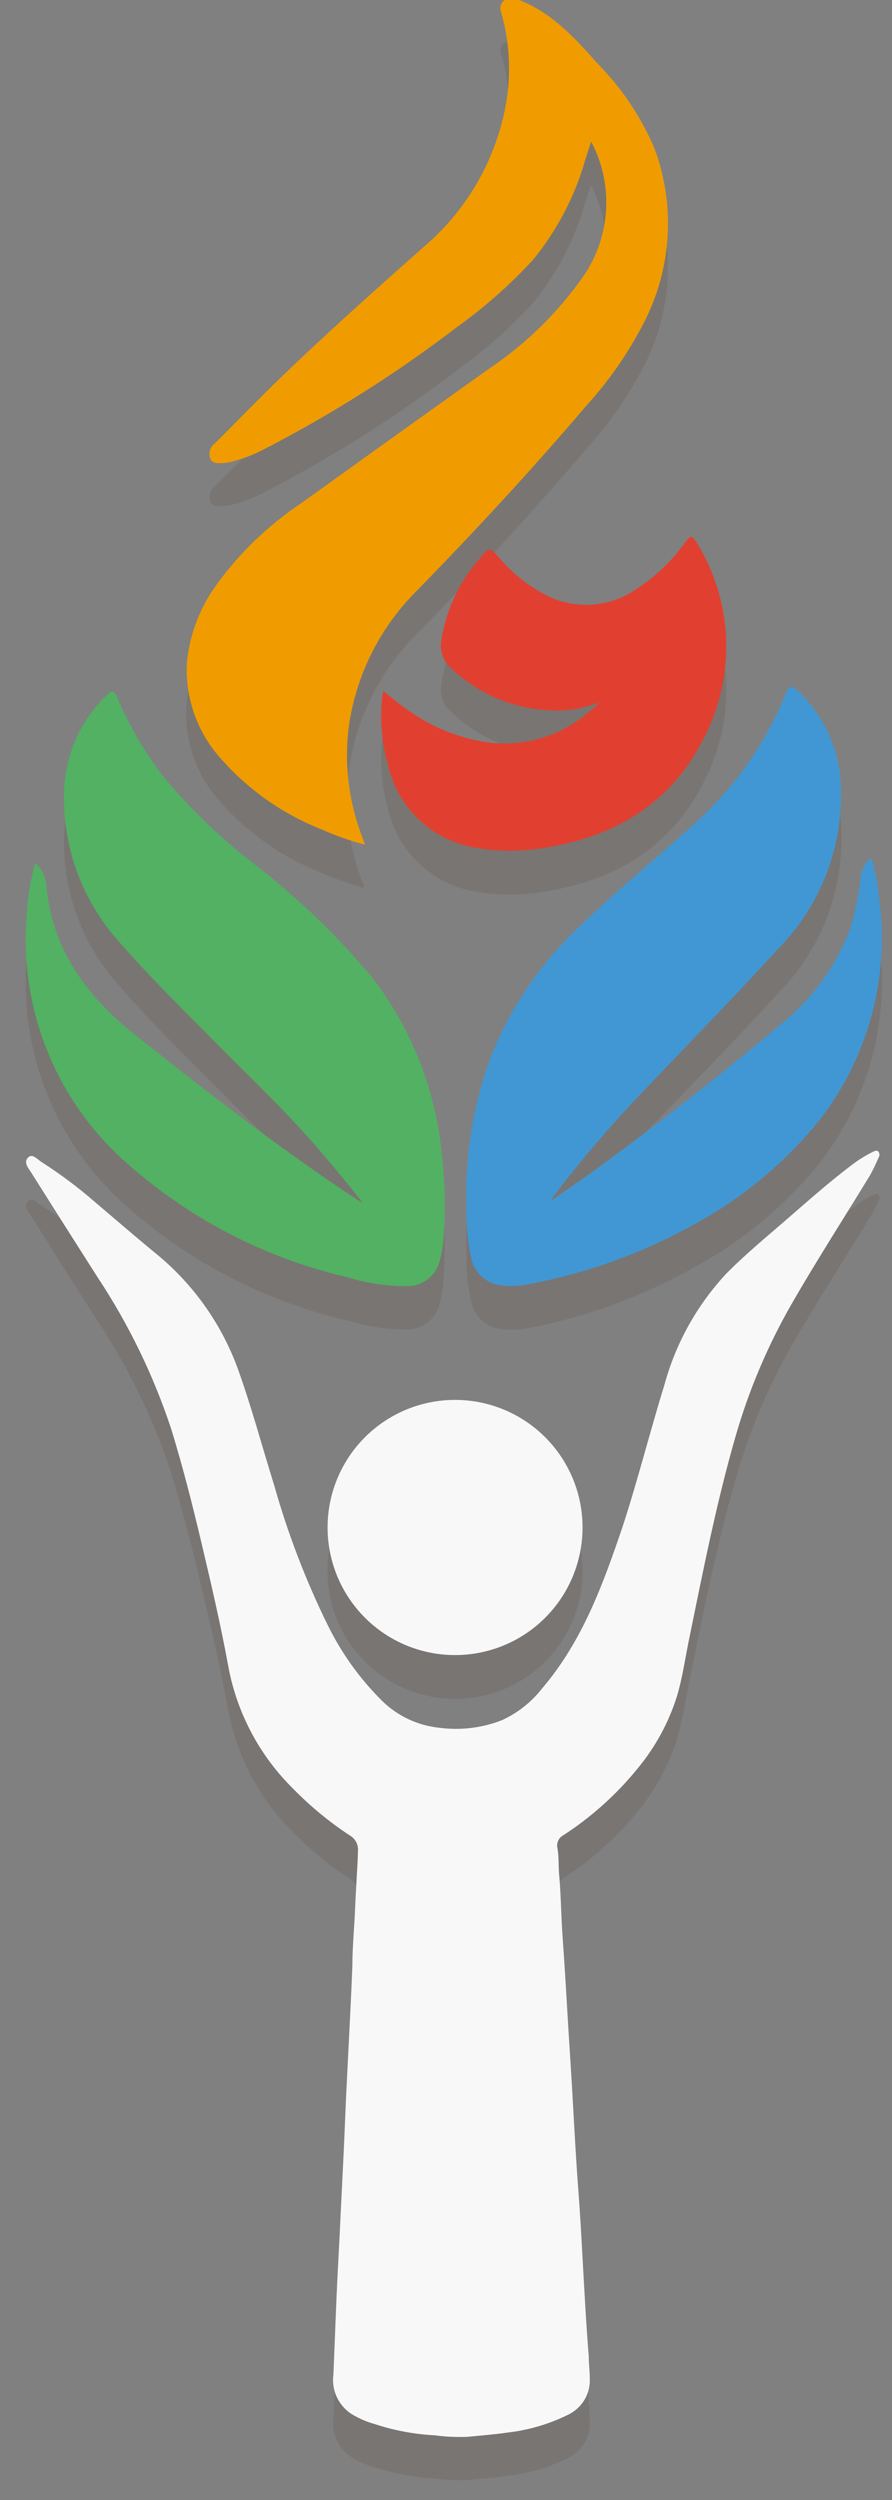 <svg width="25" height="70" viewBox="0 0 25 70" fill="none" xmlns="http://www.w3.org/2000/svg">
<rect x="0" y="0" width="25" height="70" fill="#808080" stroke="none"/>
<g opacity="0.5">
<g opacity="0.5">
<path opacity="0.5" d="M14.551 1.222C15.487 1.59 16.132 2.308 16.777 3.034C17.442 3.713 17.974 4.51 18.346 5.385C18.637 6.173 18.76 7.014 18.708 7.853C18.655 8.691 18.429 9.51 18.043 10.257C17.608 11.1 17.063 11.881 16.423 12.581C14.923 14.346 13.35 16.043 11.722 17.71C10.695 18.715 10.02 20.025 9.795 21.445C9.629 22.548 9.756 23.675 10.162 24.714L10.2 24.825C10.2 24.825 10.2 24.825 10.2 24.859C9.788 24.75 9.385 24.607 8.995 24.432C7.896 23.999 6.916 23.307 6.141 22.415C5.497 21.684 5.166 20.729 5.222 19.757C5.3 18.956 5.596 18.192 6.077 17.547C6.725 16.679 7.518 15.93 8.423 15.334C10.175 14.071 11.933 12.806 13.696 11.539C14.738 10.839 15.641 9.952 16.359 8.923C16.702 8.416 16.912 7.831 16.968 7.221C17.025 6.612 16.927 5.998 16.683 5.436C16.654 5.363 16.615 5.291 16.56 5.179L16.41 5.637C16.12 6.683 15.615 7.656 14.927 8.496C14.289 9.189 13.582 9.814 12.816 10.363C11.1 11.673 9.271 12.827 7.35 13.812C7.078 13.951 6.791 14.058 6.495 14.133C6.417 14.154 6.337 14.167 6.256 14.171C6.119 14.171 5.957 14.205 5.893 14.03C5.869 13.959 5.867 13.882 5.889 13.81C5.91 13.738 5.953 13.675 6.012 13.628C6.581 13.064 7.141 12.492 7.722 11.919C9.072 10.607 10.483 9.355 11.889 8.107C13.073 7.098 13.878 5.716 14.171 4.188C14.339 3.306 14.298 2.397 14.051 1.534C14.024 1.474 14.02 1.406 14.038 1.342C14.057 1.279 14.098 1.224 14.154 1.188L14.551 1.222Z" fill="#452919"/>
</g>
<g opacity="0.5">
<path opacity="0.5" d="M9.346 67.68C9.389 66.676 9.419 65.71 9.47 64.749C9.5 64.214 9.526 63.676 9.551 63.142C9.594 62.287 9.641 61.39 9.675 60.509C9.696 59.967 9.726 59.424 9.752 58.881C9.795 58.026 9.842 57.137 9.876 56.27C9.876 55.727 9.932 55.184 9.953 54.642C9.974 54.099 10.017 53.573 10.034 53.035C10.039 52.949 10.019 52.863 9.978 52.788C9.936 52.712 9.874 52.65 9.799 52.608C9.235 52.237 8.712 51.807 8.239 51.325C7.28 50.391 6.635 49.181 6.393 47.864C6.184 46.718 5.919 45.586 5.649 44.445C5.38 43.304 5.12 42.308 4.795 41.227C4.3 39.731 3.608 38.307 2.739 36.992C2.118 36.02 1.5 35.046 0.884 34.069C0.807 33.945 0.654 33.782 0.778 33.641C0.902 33.5 1.043 33.684 1.162 33.757C1.688 34.093 2.188 34.467 2.658 34.877C3.222 35.338 3.782 35.812 4.342 36.282C5.377 37.117 6.171 38.213 6.641 39.458C7.043 40.556 7.342 41.68 7.688 42.795C8.069 44.146 8.572 45.459 9.192 46.718C9.578 47.504 10.092 48.218 10.714 48.834C11.147 49.26 11.712 49.525 12.316 49.586C12.909 49.667 13.512 49.595 14.068 49.377C14.51 49.175 14.897 48.87 15.197 48.488C16.329 47.163 16.906 45.569 17.457 43.945C17.885 42.637 18.218 41.304 18.624 39.992C18.94 38.828 19.534 37.759 20.355 36.877C20.893 36.33 21.483 35.847 22.064 35.338C22.645 34.83 23.222 34.321 23.838 33.859C24.027 33.709 24.232 33.579 24.449 33.471C24.504 33.445 24.564 33.406 24.62 33.449C24.64 33.476 24.652 33.509 24.652 33.543C24.652 33.577 24.64 33.61 24.62 33.637C24.546 33.796 24.463 33.95 24.372 34.099C23.645 35.291 22.889 36.462 22.192 37.671C21.51 38.862 20.978 40.132 20.607 41.453C20.077 43.295 19.709 45.172 19.325 47.043C19.209 47.599 19.133 48.163 18.97 48.71C18.736 49.447 18.362 50.132 17.867 50.727C17.273 51.457 16.568 52.088 15.778 52.599C15.717 52.633 15.669 52.686 15.641 52.751C15.614 52.815 15.607 52.886 15.624 52.954C15.667 53.197 15.65 53.445 15.671 53.697C15.722 54.266 15.726 54.834 15.765 55.407C15.829 56.291 15.88 57.172 15.932 58.056C15.97 58.676 16.013 59.3 16.047 59.919C16.098 60.817 16.145 61.71 16.214 62.608C16.261 63.227 16.295 63.851 16.329 64.471C16.38 65.377 16.427 66.279 16.5 67.18C16.5 67.394 16.53 67.608 16.53 67.821C16.537 68.027 16.485 68.231 16.379 68.408C16.272 68.585 16.117 68.727 15.932 68.817C15.396 69.085 14.817 69.255 14.222 69.321C13.85 69.377 13.479 69.403 13.107 69.441C12.798 69.453 12.49 69.438 12.184 69.398C11.616 69.368 11.054 69.263 10.513 69.086C10.28 69.023 10.056 68.926 9.85 68.8C9.667 68.682 9.522 68.513 9.433 68.315C9.343 68.116 9.313 67.896 9.346 67.68Z" fill="#452919"/>
</g>
<g opacity="0.5">
<path opacity="0.5" d="M15.474 34.821C15.867 34.548 16.269 34.278 16.654 33.996C18.414 32.714 20.145 31.364 21.816 29.958C22.739 29.237 23.443 28.271 23.846 27.171C23.974 26.733 24.064 26.284 24.115 25.829C24.122 25.712 24.151 25.597 24.203 25.492C24.254 25.386 24.326 25.292 24.414 25.214C24.53 25.556 24.603 25.91 24.632 26.27C24.798 27.401 24.727 28.555 24.426 29.658C24.124 30.761 23.598 31.79 22.88 32.68C21.909 33.846 20.72 34.813 19.38 35.526C17.962 36.317 16.427 36.875 14.833 37.18C14.569 37.238 14.297 37.249 14.03 37.214C13.827 37.189 13.639 37.1 13.49 36.96C13.342 36.82 13.242 36.637 13.205 36.437C13.111 36.023 13.068 35.6 13.077 35.176C13.015 33.674 13.258 32.175 13.79 30.77C14.337 29.409 15.174 28.184 16.243 27.18C17.269 26.184 18.38 25.287 19.431 24.329C20.558 23.331 21.443 22.089 22.017 20.697C22.017 20.646 22.06 20.599 22.085 20.552C22.111 20.505 22.213 20.419 22.308 20.509C22.991 21.123 23.432 21.961 23.551 22.872C23.642 23.765 23.537 24.666 23.241 25.513C22.946 26.36 22.468 27.132 21.842 27.774C20.534 29.206 19.179 30.59 17.829 31.979C17.008 32.849 16.233 33.762 15.508 34.714C15.491 34.739 15.475 34.765 15.461 34.791L15.491 34.817" fill="#452919"/>
</g>
<g opacity="0.5">
<path opacity="0.5" d="M0.987 25.398C1.079 25.472 1.154 25.564 1.207 25.67C1.26 25.775 1.29 25.891 1.294 26.009C1.452 27.821 2.44 29.137 3.803 30.218C5.837 31.829 7.884 33.423 10.055 34.851L10.162 34.898C9.786 34.436 9.448 34.017 9.102 33.616C8.076 32.381 6.897 31.295 5.777 30.154C4.923 29.299 4.068 28.445 3.286 27.539C2.256 26.37 1.723 24.846 1.799 23.291C1.849 22.291 2.284 21.35 3.012 20.663C3.136 20.539 3.2 20.556 3.286 20.748C3.608 21.507 4.022 22.225 4.517 22.885C5.26 23.798 6.106 24.622 7.038 25.342C8.297 26.303 9.443 27.403 10.457 28.62C11.53 30.026 12.192 31.702 12.371 33.462C12.474 34.313 12.489 35.172 12.414 36.026C12.4 36.171 12.373 36.314 12.333 36.453C12.292 36.675 12.173 36.875 11.997 37.016C11.822 37.157 11.601 37.23 11.376 37.223C10.823 37.223 10.274 37.139 9.747 36.975C7.463 36.45 5.347 35.363 3.589 33.812C2.596 32.951 1.821 31.866 1.328 30.647C0.835 29.428 0.637 28.109 0.752 26.799C0.777 26.325 0.856 25.855 0.987 25.398Z" fill="#452919"/>
</g>
<g opacity="0.5">
<path opacity="0.5" d="M10.735 20.56C10.966 20.752 11.192 20.94 11.436 21.107C12.105 21.588 12.881 21.899 13.697 22.013C14.198 22.074 14.707 22.03 15.191 21.883C15.675 21.735 16.122 21.489 16.505 21.158L16.718 20.974L16.799 20.885C16.467 21.021 16.115 21.101 15.757 21.12C15.177 21.141 14.599 21.044 14.059 20.834C13.518 20.625 13.025 20.308 12.611 19.902C12.513 19.809 12.439 19.694 12.396 19.565C12.354 19.437 12.344 19.3 12.368 19.167C12.495 18.324 12.862 17.535 13.423 16.893C13.722 16.526 13.727 16.53 14.034 16.893C14.357 17.265 14.742 17.577 15.171 17.816C15.56 18.047 16.005 18.167 16.457 18.162C16.91 18.156 17.352 18.027 17.735 17.787C18.308 17.432 18.805 16.967 19.197 16.419C19.363 16.205 19.393 16.205 19.526 16.419C20.032 17.236 20.316 18.171 20.351 19.132C20.385 20.093 20.169 21.046 19.723 21.898C18.842 23.658 17.338 24.594 15.449 24.932C14.745 25.074 14.02 25.084 13.312 24.962C12.72 24.86 12.172 24.584 11.737 24.169C11.303 23.754 11.002 23.219 10.872 22.633C10.7 22.029 10.645 21.398 10.71 20.774C10.714 20.726 10.721 20.679 10.731 20.633C10.731 20.633 10.731 20.599 10.765 20.573" fill="#452919"/>
</g>
<g opacity="0.5">
<path opacity="0.5" d="M12.765 40.419C13.234 40.421 13.699 40.515 14.132 40.696C14.565 40.877 14.958 41.141 15.289 41.474C15.62 41.807 15.883 42.202 16.061 42.636C16.239 43.07 16.33 43.535 16.329 44.005C16.328 44.474 16.234 44.939 16.053 45.372C15.872 45.805 15.607 46.199 15.274 46.529C14.941 46.861 14.546 47.123 14.112 47.301C13.678 47.479 13.213 47.57 12.743 47.569C11.795 47.566 10.887 47.187 10.219 46.514C9.55 45.842 9.176 44.932 9.179 43.983C9.182 43.035 9.561 42.127 10.234 41.459C10.906 40.79 11.817 40.416 12.765 40.419Z" fill="#452919"/>
</g>
</g>
<path d="M14.551 0C15.487 0.368 16.132 1.085 16.778 1.812C17.443 2.491 17.974 3.288 18.346 4.162C18.639 4.954 18.762 5.797 18.709 6.639C18.656 7.481 18.428 8.303 18.038 9.051C17.603 9.894 17.059 10.676 16.419 11.376C14.919 13.137 13.346 14.834 11.718 16.505C10.691 17.51 10.015 18.82 9.79 20.24C9.632 21.343 9.766 22.469 10.179 23.505L10.218 23.616C10.218 23.616 10.218 23.616 10.218 23.65C9.805 23.54 9.402 23.397 9.013 23.223C7.913 22.79 6.933 22.098 6.158 21.205C5.514 20.475 5.184 19.52 5.239 18.547C5.318 17.747 5.613 16.983 6.094 16.338C6.734 15.463 7.523 14.707 8.423 14.103C10.181 12.841 11.941 11.581 13.705 10.325C14.747 9.626 15.65 8.739 16.367 7.71C16.711 7.203 16.92 6.617 16.977 6.008C17.034 5.398 16.936 4.784 16.692 4.222C16.662 4.15 16.624 4.077 16.568 3.966L16.419 4.419C16.129 5.465 15.624 6.438 14.936 7.278C14.298 7.971 13.59 8.597 12.825 9.145C11.105 10.46 9.272 11.619 7.346 12.607C7.074 12.746 6.787 12.853 6.491 12.928C6.413 12.949 6.333 12.962 6.252 12.966C6.115 12.966 5.953 13 5.889 12.825C5.866 12.754 5.865 12.678 5.886 12.607C5.907 12.536 5.95 12.474 6.008 12.428C6.577 11.863 7.136 11.291 7.718 10.718C9.068 9.406 10.478 8.154 11.884 6.906C13.068 5.899 13.873 4.518 14.166 2.991C14.334 2.112 14.293 1.206 14.047 0.346C14.02 0.286 14.015 0.218 14.034 0.154C14.053 0.091 14.094 0.036 14.149 0L14.551 0Z" fill="#F09C00"/>
<path d="M9.346 66.458C9.389 65.454 9.419 64.488 9.47 63.526C9.5 62.988 9.526 62.454 9.551 61.919C9.594 61.043 9.641 60.163 9.675 59.287C9.696 58.744 9.726 58.202 9.752 57.659C9.795 56.804 9.842 55.919 9.876 55.048C9.876 54.505 9.932 53.962 9.953 53.424C9.974 52.885 10.017 52.355 10.034 51.817C10.039 51.731 10.019 51.645 9.978 51.569C9.936 51.494 9.874 51.432 9.799 51.389C9.235 51.019 8.712 50.589 8.239 50.107C7.282 49.174 6.638 47.965 6.397 46.65C6.188 45.505 5.923 44.372 5.654 43.231C5.384 42.09 5.124 41.073 4.799 40.013C4.303 38.514 3.611 37.087 2.739 35.77C2.118 34.798 1.5 33.824 0.884 32.846C0.807 32.722 0.654 32.56 0.778 32.419C0.902 32.278 1.043 32.462 1.162 32.535C1.687 32.871 2.187 33.245 2.658 33.654C3.222 34.133 3.782 34.616 4.337 35.073C5.373 35.907 6.167 37.004 6.637 38.248C7.038 39.347 7.337 40.475 7.684 41.586C8.065 42.937 8.568 44.25 9.188 45.509C9.574 46.294 10.088 47.009 10.709 47.624C11.143 48.05 11.708 48.315 12.312 48.377C12.904 48.456 13.507 48.384 14.064 48.167C14.506 47.966 14.893 47.661 15.192 47.278C16.325 45.953 16.902 44.359 17.453 42.736C17.88 41.428 18.214 40.094 18.62 38.782C18.935 37.619 19.529 36.55 20.351 35.667C20.889 35.12 21.479 34.637 22.06 34.133C22.641 33.629 23.218 33.116 23.833 32.65C24.023 32.5 24.228 32.37 24.445 32.261C24.5 32.235 24.56 32.197 24.616 32.24C24.636 32.267 24.648 32.3 24.648 32.334C24.648 32.368 24.636 32.401 24.616 32.428C24.548 32.592 24.471 32.751 24.385 32.906C23.658 34.099 22.902 35.27 22.205 36.479C21.52 37.665 20.983 38.931 20.607 40.248C20.077 42.09 19.709 43.966 19.325 45.838C19.209 46.394 19.133 46.958 18.97 47.505C18.736 48.242 18.362 48.927 17.867 49.522C17.273 50.252 16.568 50.883 15.778 51.394C15.717 51.428 15.669 51.481 15.641 51.545C15.614 51.609 15.607 51.681 15.624 51.748C15.667 51.992 15.65 52.244 15.671 52.488C15.722 53.056 15.726 53.624 15.765 54.197C15.829 55.078 15.88 55.962 15.932 56.843C15.97 57.466 16.013 58.086 16.047 58.706C16.098 59.603 16.145 60.501 16.214 61.394C16.261 62.014 16.295 62.637 16.329 63.261C16.38 64.163 16.427 65.065 16.5 65.966C16.5 66.18 16.53 66.394 16.53 66.612C16.537 66.818 16.485 67.022 16.379 67.199C16.272 67.375 16.117 67.517 15.932 67.608C15.395 67.874 14.817 68.044 14.222 68.112C13.85 68.167 13.479 68.193 13.107 68.231C12.798 68.244 12.49 68.23 12.184 68.189C11.615 68.159 11.053 68.055 10.513 67.877C10.28 67.813 10.056 67.717 9.85 67.591C9.668 67.472 9.523 67.303 9.433 67.105C9.344 66.906 9.314 66.686 9.346 66.471" fill="#F8F8F9"/>
<path d="M15.474 33.599C15.867 33.325 16.269 33.056 16.654 32.774C18.415 31.492 20.145 30.141 21.816 28.735C22.74 28.015 23.443 27.049 23.846 25.949C23.974 25.51 24.064 25.061 24.115 24.607C24.133 24.378 24.239 24.165 24.41 24.013C24.526 24.355 24.599 24.709 24.628 25.069C24.794 26.2 24.723 27.354 24.422 28.457C24.12 29.56 23.594 30.589 22.876 31.479C21.904 32.645 20.716 33.612 19.376 34.325C17.958 35.107 16.425 35.656 14.833 35.953C14.569 36.011 14.298 36.023 14.03 35.988C13.828 35.962 13.639 35.873 13.491 35.733C13.342 35.593 13.242 35.41 13.205 35.21C13.112 34.796 13.069 34.373 13.077 33.949C13.011 32.447 13.249 30.947 13.778 29.539C14.325 28.18 15.162 26.956 16.231 25.953C17.256 24.958 18.367 24.06 19.419 23.103C20.546 22.105 21.43 20.862 22.004 19.47C22.024 19.421 22.047 19.372 22.073 19.325C22.128 19.218 22.201 19.188 22.295 19.282C22.978 19.896 23.419 20.735 23.538 21.646C23.63 22.538 23.524 23.44 23.229 24.287C22.933 25.134 22.456 25.905 21.829 26.547C20.517 27.979 19.162 29.364 17.825 30.77C17.003 31.641 16.229 32.555 15.504 33.509C15.487 33.534 15.471 33.559 15.457 33.586L15.487 33.616" fill="#4197D3"/>
<path d="M0.987 24.176C1.08 24.249 1.156 24.342 1.21 24.447C1.264 24.552 1.294 24.668 1.299 24.787C1.457 26.595 2.444 27.915 3.807 28.992C5.842 30.603 7.889 32.197 10.06 33.624L10.166 33.672C9.79 33.21 9.453 32.791 9.107 32.389C8.081 31.159 6.901 30.073 5.782 28.928C4.927 28.073 4.072 27.218 3.29 26.317C2.261 25.148 1.726 23.625 1.799 22.069C1.851 21.071 2.285 20.131 3.013 19.445C3.136 19.321 3.201 19.338 3.286 19.53C3.609 20.29 4.022 21.007 4.517 21.667C5.261 22.58 6.107 23.404 7.038 24.124C8.297 25.086 9.444 26.185 10.457 27.402C11.533 28.811 12.197 30.489 12.376 32.253C12.479 33.104 12.493 33.963 12.419 34.817C12.404 34.961 12.377 35.104 12.338 35.244C12.297 35.466 12.178 35.666 12.002 35.807C11.826 35.948 11.605 36.021 11.38 36.013C10.828 36.013 10.279 35.93 9.752 35.766C7.468 35.241 5.351 34.154 3.594 32.603C2.598 31.741 1.821 30.654 1.327 29.432C0.833 28.211 0.636 26.89 0.752 25.577C0.777 25.103 0.856 24.633 0.987 24.176Z" fill="#52B162"/>
<path d="M10.735 19.338C10.966 19.53 11.192 19.718 11.436 19.885C12.105 20.365 12.881 20.676 13.697 20.791C14.198 20.852 14.707 20.808 15.191 20.661C15.674 20.513 16.122 20.267 16.504 19.936L16.718 19.753L16.799 19.659C16.467 19.794 16.115 19.874 15.756 19.893C15.177 19.915 14.599 19.817 14.058 19.608C13.518 19.399 13.025 19.081 12.611 18.676C12.512 18.583 12.438 18.467 12.396 18.339C12.353 18.211 12.344 18.074 12.367 17.941C12.495 17.098 12.861 16.309 13.423 15.667C13.722 15.299 13.726 15.304 14.034 15.667C14.357 16.038 14.742 16.35 15.171 16.59C15.56 16.821 16.005 16.94 16.457 16.935C16.909 16.929 17.352 16.8 17.735 16.56C18.308 16.206 18.805 15.741 19.197 15.193C19.363 14.979 19.393 14.979 19.526 15.193C20.032 16.01 20.317 16.945 20.351 17.906C20.386 18.867 20.169 19.82 19.722 20.671C18.842 22.436 17.338 23.368 15.449 23.706C14.745 23.848 14.02 23.858 13.312 23.735C12.72 23.634 12.171 23.358 11.736 22.943C11.302 22.528 11.001 21.993 10.872 21.406C10.7 20.803 10.645 20.172 10.709 19.547C10.714 19.5 10.721 19.453 10.731 19.406C10.731 19.406 10.731 19.372 10.765 19.346" fill="#E14030"/>
<path d="M12.765 39.197C13.712 39.2 14.62 39.579 15.288 40.251C15.956 40.923 16.33 41.833 16.327 42.78C16.324 43.728 15.945 44.636 15.273 45.304C14.601 45.972 13.691 46.345 12.743 46.342C12.274 46.341 11.81 46.247 11.377 46.066C10.944 45.886 10.551 45.621 10.22 45.288C9.552 44.616 9.179 43.707 9.181 42.759C9.184 41.812 9.563 40.904 10.235 40.236C10.907 39.568 11.817 39.194 12.765 39.197Z" fill="#F8F8F9"/>
</svg>
